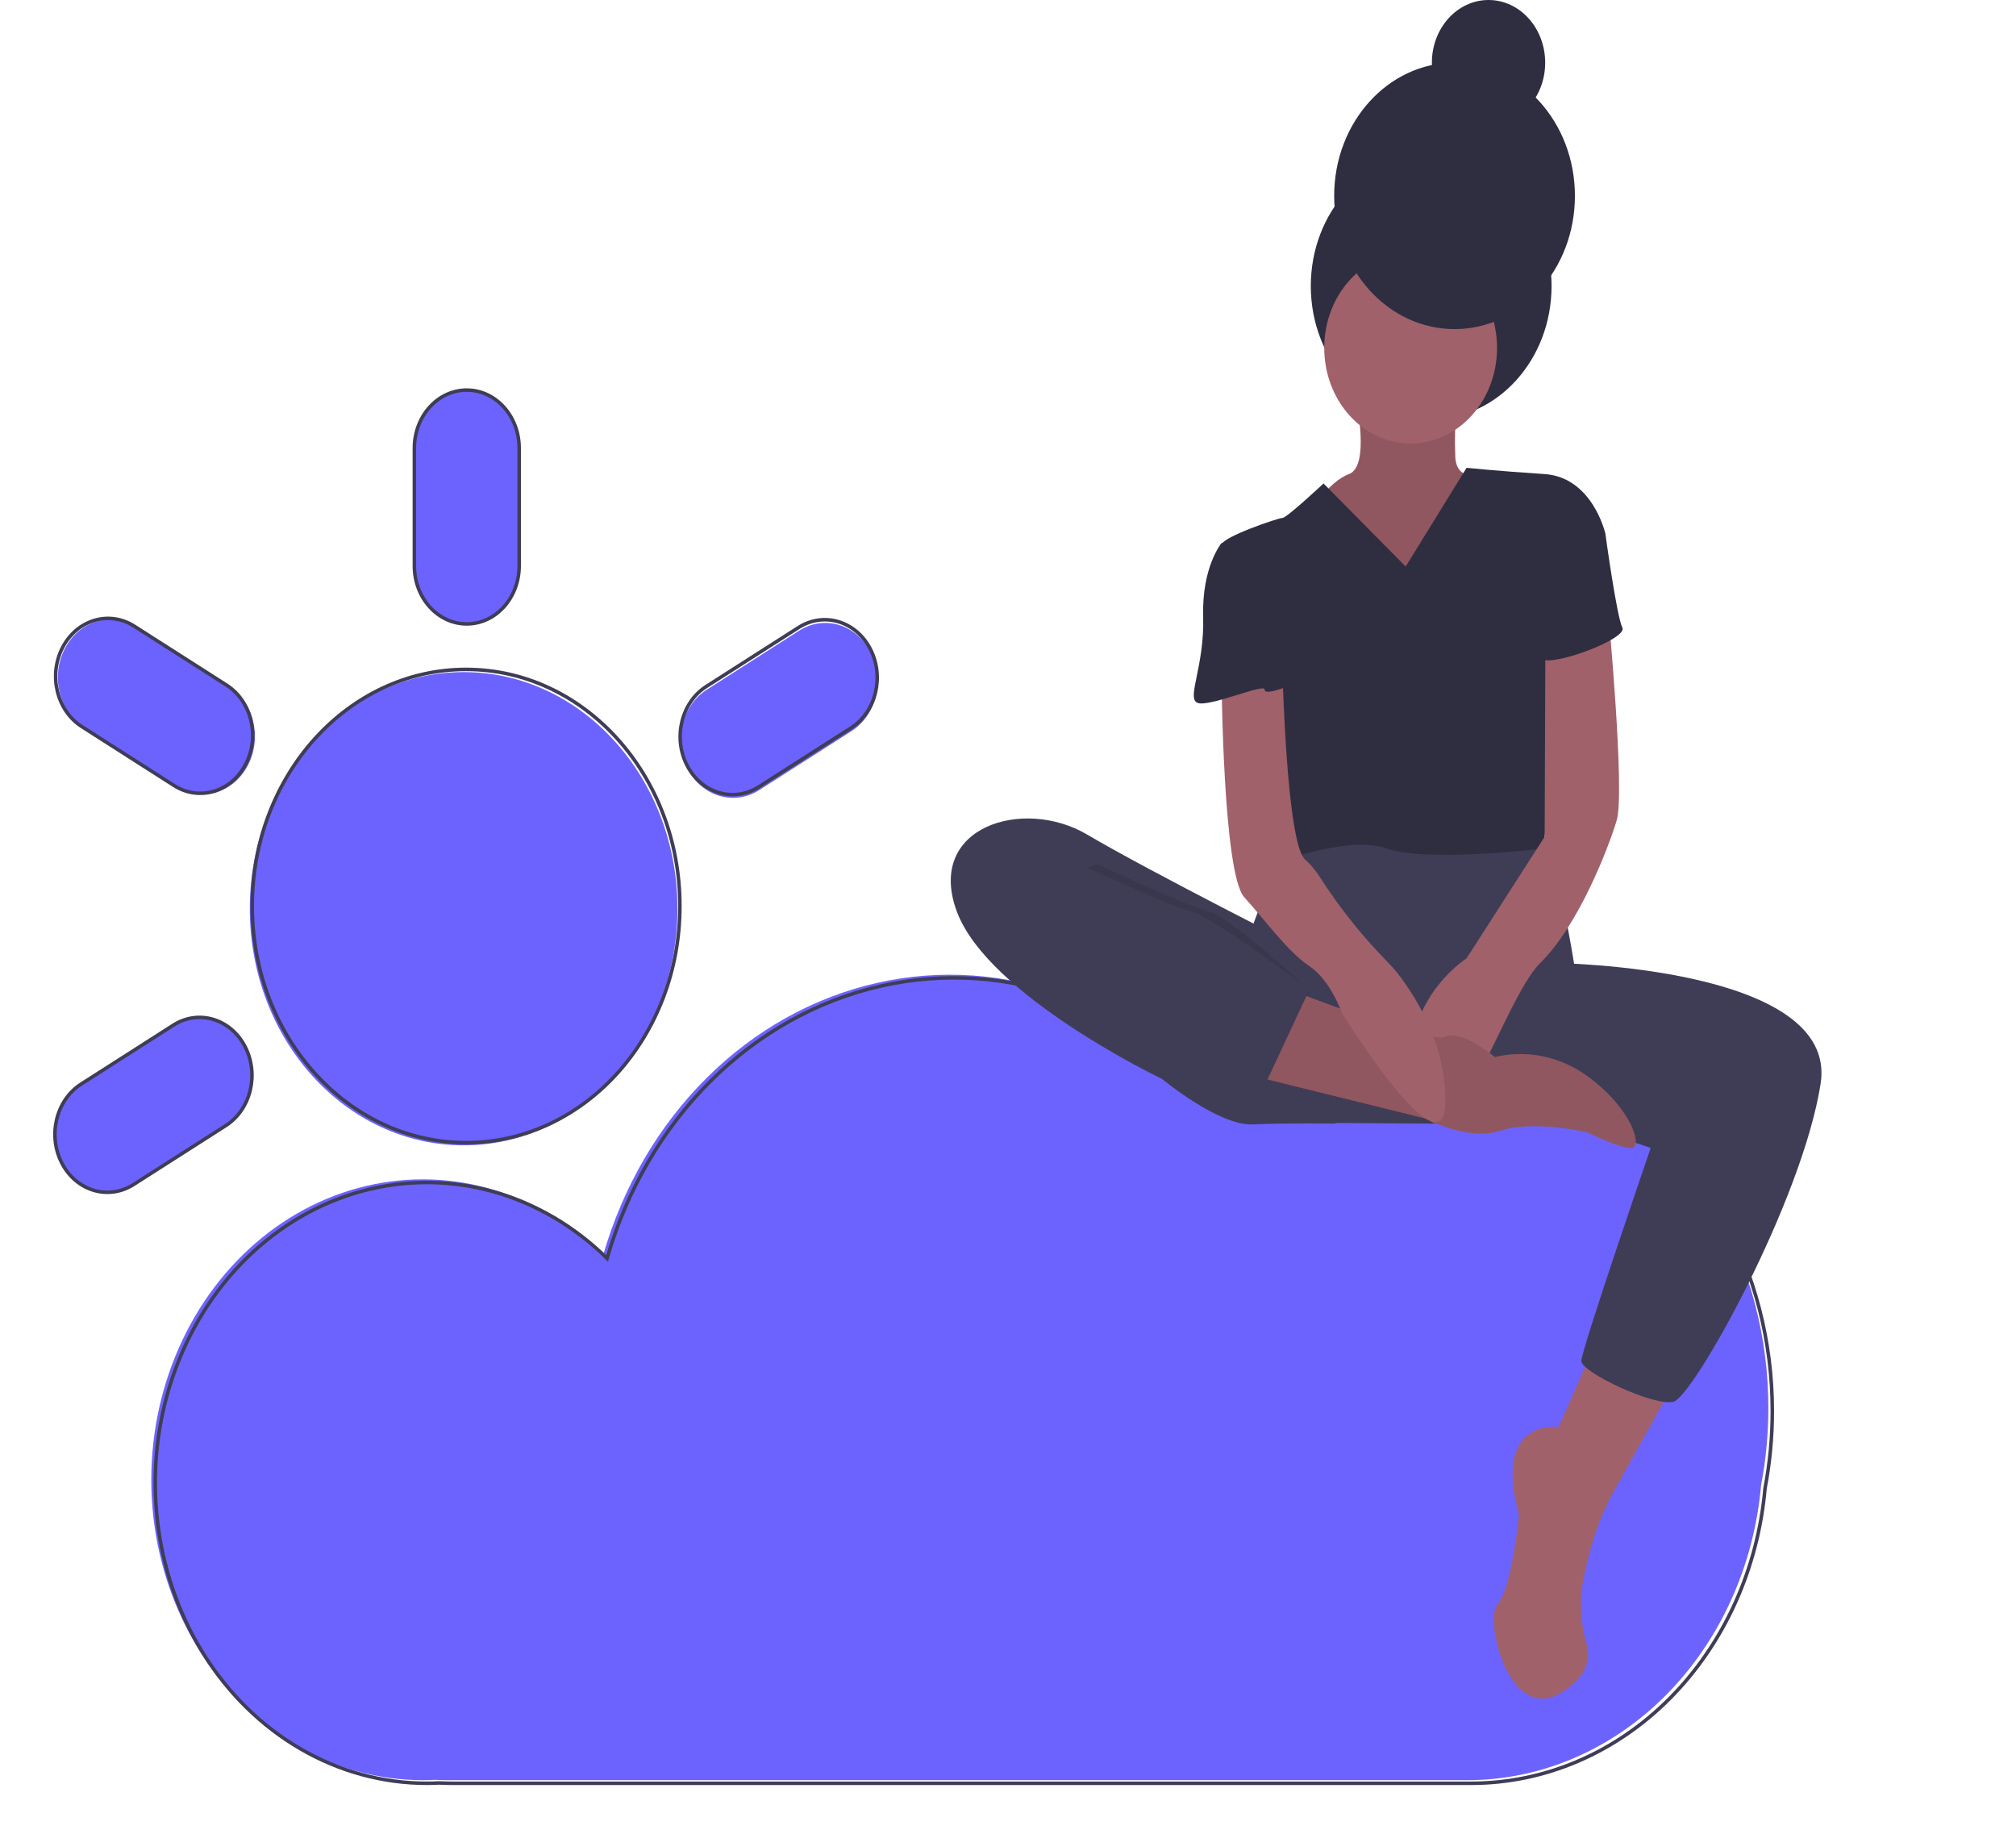 <svg width="573" height="520" viewBox="0 0 573 520" fill="none" xmlns="http://www.w3.org/2000/svg">
<path d="M502.612 400.107C502.612 380.301 497.587 360.894 488.108 344.093C478.629 327.292 465.078 313.772 448.997 305.073C432.915 296.374 414.949 292.844 397.144 294.885C379.338 296.926 362.408 304.457 348.281 316.62C336.256 301.226 320.74 289.656 303.33 283.102C285.92 276.548 267.246 275.246 249.231 279.331C231.215 283.415 214.51 292.739 200.834 306.342C187.158 319.945 177.006 337.334 171.423 356.721C162.083 347.534 150.866 340.995 138.736 337.666C126.606 334.337 113.927 334.318 101.789 337.61C89.651 340.902 78.417 347.407 69.054 356.565C59.691 365.723 52.478 377.26 48.037 390.185C43.596 403.109 42.058 417.034 43.557 430.761C45.056 444.488 49.545 457.607 56.641 468.99C63.736 480.373 73.224 489.678 84.288 496.106C95.353 502.534 107.664 505.893 120.161 505.892C121.36 505.892 122.552 505.858 123.738 505.798C124.962 505.856 126.192 505.892 127.43 505.892H417.064C437.904 505.891 457.997 497.306 473.429 481.81C488.861 466.315 498.527 445.018 500.543 422.069C501.921 414.848 502.614 407.487 502.612 400.107Z" fill="#6C63FF"/>
<path d="M503.738 400.995C503.738 381.189 498.712 361.782 489.234 344.981C479.755 328.18 466.204 314.66 450.122 305.961C434.041 297.261 416.075 293.731 398.269 295.773C380.464 297.814 363.534 305.345 349.406 317.508C337.381 302.114 321.865 290.544 304.456 283.99C287.046 277.435 268.372 276.134 250.357 280.218C232.341 284.303 215.635 293.627 201.959 307.23C188.283 320.832 178.131 338.222 172.549 357.609C163.209 348.422 151.991 341.883 139.861 338.554C127.732 335.225 115.053 335.206 102.914 338.498C90.776 341.79 79.543 348.295 70.18 357.453C60.816 366.611 53.604 378.148 49.163 391.073C44.721 403.997 43.184 417.922 44.682 431.649C46.181 445.376 50.671 458.495 57.766 469.878C64.861 481.26 74.349 490.566 85.414 496.994C96.479 503.422 108.789 506.78 121.287 506.78C122.486 506.78 123.678 506.745 124.864 506.685C126.088 506.744 127.318 506.78 128.555 506.78H418.19C439.03 506.779 459.123 498.194 474.555 482.698C489.987 467.203 499.653 445.906 501.669 422.957C503.046 415.735 503.74 408.375 503.738 400.995V400.995Z" stroke="#3F3D56" stroke-miterlimit="10"/>
<path d="M131.776 325.485C165.342 325.485 192.553 295.38 192.553 258.243C192.553 221.106 165.342 191 131.776 191C98.21 191 71 221.106 71 258.243C71 295.38 98.21 325.485 131.776 325.485Z" fill="#6C63FF"/>
<path d="M132.896 111H132.896C124.669 111 118 118.379 118 127.481V160.97C118 170.073 124.669 177.451 132.896 177.451C141.123 177.451 147.792 170.073 147.792 160.97V127.481C147.792 118.379 141.123 111 132.896 111Z" fill="#6C63FF"/>
<path d="M242.01 207.786C249.135 203.235 251.576 193.156 247.463 185.273C243.349 177.39 234.239 174.689 227.114 179.241L200.9 195.985C193.776 200.536 191.335 210.616 195.448 218.499C199.562 226.382 208.672 229.082 215.797 224.531L242.01 207.786Z" fill="#6C63FF"/>
<path d="M22.901 307.985C15.776 312.536 13.335 322.616 17.448 330.499C21.562 338.381 30.672 341.082 37.797 336.531L64.01 319.786C71.135 315.235 73.576 305.156 69.463 297.273C65.349 289.39 56.239 286.689 49.114 291.241L22.901 307.985Z" fill="#6C63FF"/>
<path d="M38.797 178.241C31.672 173.689 22.561 176.39 18.448 184.273C14.335 192.156 16.776 202.235 23.901 206.786L50.114 223.531C57.239 228.082 66.349 225.381 70.463 217.499C74.576 209.616 72.135 199.536 65.01 194.985L38.797 178.241Z" fill="#6C63FF"/>
<path d="M132.47 324.716C166.035 324.716 193.246 294.61 193.246 257.473C193.246 220.336 166.035 190.23 132.47 190.23C98.904 190.23 71.693 220.336 71.693 257.473C71.693 294.61 98.904 324.716 132.47 324.716Z" stroke="#3F3D56" stroke-miterlimit="10"/>
<path d="M132.668 110.858H132.668C140.895 110.858 147.564 118.237 147.564 127.339V160.828C147.564 169.931 140.895 177.309 132.668 177.309H132.668C124.441 177.309 117.772 169.931 117.772 160.828V127.339C117.772 118.237 124.441 110.858 132.668 110.858Z" stroke="#3F3D56" stroke-miterlimit="10"/>
<path d="M247.331 184.356L247.331 184.356C243.218 176.473 234.108 173.772 226.983 178.323L200.769 195.068C193.644 199.619 191.203 209.699 195.317 217.582L195.317 217.582C199.43 225.464 208.541 228.165 215.665 223.614L241.879 206.869C249.004 202.318 251.445 192.239 247.331 184.356Z" stroke="#3F3D56" stroke-miterlimit="10"/>
<path d="M17.608 330.59L17.608 330.59C21.721 338.473 30.832 341.174 37.956 336.623L64.17 319.878C71.295 315.327 73.736 305.247 69.622 297.365L69.622 297.365C65.509 289.482 56.399 286.781 49.274 291.332L23.06 308.077C15.935 312.628 13.494 322.708 17.608 330.59Z" stroke="#3F3D56" stroke-miterlimit="10"/>
<path d="M17.806 183.975L17.806 183.975C13.693 191.858 16.134 201.938 23.259 206.489L49.472 223.233C56.597 227.785 65.708 225.084 69.821 217.201L69.821 217.201C73.934 209.318 71.493 199.239 64.369 194.687L38.155 177.943C31.03 173.392 21.92 176.092 17.806 183.975Z" stroke="#3F3D56" stroke-miterlimit="10"/>
<path d="M453.471 381.89L443.005 405.494C443.005 405.494 424.087 402.822 431.735 430.434C431.735 430.434 429.722 451.366 425.697 455.819C421.671 460.273 428.917 489.666 443.408 481.204C451.559 476.445 452.069 470.98 450.954 467.11C449.225 461.339 448.887 455.168 449.975 449.208C451.43 441.674 454.049 432.038 458.704 423.754C467.962 407.276 476.818 391.243 476.818 391.243L453.471 381.89Z" fill="#A0616A"/>
<path d="M427.307 236.705C427.307 236.705 404.363 230.47 396.715 234.924C389.067 239.377 366.525 239.823 366.525 239.823C366.525 239.823 347.607 273.67 352.034 291.038C356.462 308.407 374.978 319.096 374.978 319.096L437.37 319.541L447.433 274.115C447.433 274.115 442.603 242.94 438.578 241.159C434.552 239.377 427.307 236.705 427.307 236.705Z" fill="#3F3D56"/>
<path d="M406.778 119.132C425.674 119.132 440.993 102.184 440.993 81.277C440.993 60.37 425.674 43.422 406.778 43.422C387.882 43.422 372.563 60.37 372.563 81.277C372.563 102.184 387.882 119.132 406.778 119.132Z" fill="#2F2E41"/>
<path d="M385.444 113.788C385.444 113.788 389.469 132.493 383.431 134.719C377.393 136.946 372.161 145.853 372.161 145.853L381.016 162.331L411.206 170.793L420.464 160.995L427.307 140.064L420.464 134.719C420.464 134.719 414.023 136.946 413.621 129.82C413.428 124.472 413.563 119.116 414.023 113.788L385.444 113.788Z" fill="#A0616A"/>
<path opacity="0.1" d="M385.444 113.788C385.444 113.788 389.469 132.493 383.431 134.719C377.393 136.946 372.161 145.853 372.161 145.853L381.016 162.331L411.206 170.793L420.464 160.995L427.307 140.064L420.464 134.719C420.464 134.719 414.023 136.946 413.621 129.82C413.428 124.472 413.563 119.116 414.023 113.788L385.444 113.788Z" fill="black"/>
<path d="M400.941 126.035C414.502 126.035 425.496 113.872 425.496 98.868C425.496 83.865 414.502 71.702 400.941 71.702C387.38 71.702 376.387 83.865 376.387 98.868C376.387 113.872 387.38 126.035 400.941 126.035Z" fill="#A0616A"/>
<path d="M399.533 160.995L376.186 137.391C376.186 137.391 365.72 147.189 364.513 147.189C363.305 147.189 347.607 152.533 347.204 154.76C346.801 156.987 360.89 180.591 360.89 180.591C360.89 180.591 357.67 197.96 360.89 205.531C364.11 213.102 361.695 245.612 361.695 245.612C361.695 245.612 383.029 237.151 394.3 241.159C405.57 245.167 438.578 241.159 438.578 241.159C438.578 241.159 443.408 206.867 441.395 202.413C439.383 197.96 438.98 172.574 438.98 172.574L456.289 151.643C456.289 151.643 452.666 135.61 438.98 134.719C425.294 133.829 416.841 132.938 416.841 132.938L399.533 160.995Z" fill="#2F2E41"/>
<path d="M372.161 270.552C372.161 270.552 327.078 247.839 308.964 237.151C290.85 226.462 263.076 234.924 271.931 258.973C280.787 283.022 330.298 306.626 330.298 306.626C330.298 306.626 346.399 319.986 356.06 319.541C365.72 319.096 379.607 319.318 379.607 319.318L372.161 270.552Z" fill="#3F3D56"/>
<path d="M441.798 273.67C441.798 273.67 522.706 274.56 517.473 307.962C512.24 341.363 481.246 397.032 475.61 398.369C469.975 399.705 449.446 389.907 449.446 386.789C449.446 383.672 469.17 326.221 469.17 326.221L420.866 309.743L441.798 273.67Z" fill="#3F3D56"/>
<path d="M457.094 173.91C457.094 173.91 461.924 225.126 459.509 233.142C457.094 241.159 448.641 262.981 437.773 273.67C426.904 284.358 411.608 338.246 403.155 312.415C394.702 286.585 416.841 272.334 416.841 272.334L439.033 237.789L439.242 181.57L457.094 173.91Z" fill="#A0616A"/>
<path d="M366.525 281.241C366.525 281.241 406.375 296.828 410.803 294.601C415.231 292.374 424.892 300.391 424.892 300.391C429.356 299.333 433.965 299.261 438.455 300.178C442.945 301.095 447.227 302.984 451.056 305.735C463.937 315.087 466.754 325.776 463.937 326.221C461.119 326.667 451.056 321.768 451.056 321.768C451.056 321.768 435.76 318.205 426.502 321.322C417.244 324.44 405.178 317.867 405.178 317.867L356.06 305.735L366.525 281.241Z" fill="#A0616A"/>
<path opacity="0.1" d="M366.525 281.241C366.525 281.241 406.375 296.828 410.803 294.601C415.231 292.374 424.892 300.391 424.892 300.391C429.356 299.333 433.965 299.261 438.455 300.178C442.945 301.095 447.227 302.984 451.056 305.735C463.937 315.087 466.754 325.776 463.937 326.221C461.119 326.667 451.056 321.768 451.056 321.768C451.056 321.768 435.76 318.205 426.502 321.322C417.244 324.44 405.178 317.867 405.178 317.867L356.06 305.735L366.525 281.241Z" fill="black"/>
<path d="M347.204 193.061C347.204 193.061 347.606 248.284 353.644 254.965C359.682 261.645 366.123 270.552 372.161 274.56C378.199 278.568 381.419 287.921 381.419 287.921C381.419 287.921 410.401 334.683 410.803 313.306C411.206 291.929 395.91 275.006 395.91 275.006L392.916 271.851C386.367 265.032 380.445 257.512 375.237 249.399C374.048 247.464 372.604 245.737 370.953 244.276C365.72 239.823 364.513 190.834 364.513 190.834L347.204 193.061Z" fill="#A0616A"/>
<path d="M447.836 146.299L456.289 151.643C456.289 151.643 459.509 175.247 461.119 178.364C462.729 181.481 441.395 189.498 438.175 187.271C434.955 185.044 433.345 163.222 433.345 163.222L447.836 146.299Z" fill="#2F2E41"/>
<path d="M352.437 154.315H347.204C347.204 154.315 341.569 160.995 341.971 175.247C342.374 189.498 337.141 198.405 340.361 199.741C343.581 201.077 359.644 194.005 359.462 195.982C359.28 197.96 367.733 194.397 367.733 194.397L362.097 170.793L352.437 154.315Z" fill="#2F2E41"/>
<path opacity="0.1" d="M311.983 245.612C311.983 245.612 336.538 257.192 343.381 258.973C350.224 260.754 372.34 281.6 372.34 281.6L357.243 306.963C357.243 306.963 341.77 304.844 333.317 303.063C324.864 301.282 274.548 264.317 283.001 258.082C291.455 251.847 311.983 245.612 311.983 245.612Z" fill="black"/>
<path d="M306.951 245.612C306.951 245.612 331.505 257.192 338.348 258.973C345.191 260.754 372.161 281.241 372.161 281.241L358.877 309.743C358.877 309.743 336.738 304.844 328.285 303.063C319.832 301.282 269.516 264.317 277.969 258.082C286.422 251.847 306.951 245.612 306.951 245.612Z" fill="#3F3D56"/>
<path d="M413.42 93.524C432.316 93.524 447.634 76.576 447.634 55.669C447.634 34.762 432.316 17.814 413.42 17.814C394.523 17.814 379.205 34.762 379.205 55.669C379.205 76.576 394.523 93.524 413.42 93.524Z" fill="#2F2E41"/>
<path d="M423.08 35.628C431.973 35.628 439.181 27.653 439.181 17.814C439.181 7.976 431.973 0 423.08 0C414.188 0 406.979 7.976 406.979 17.814C406.979 27.653 414.188 35.628 423.08 35.628Z" fill="#2F2E41"/>
</svg>
